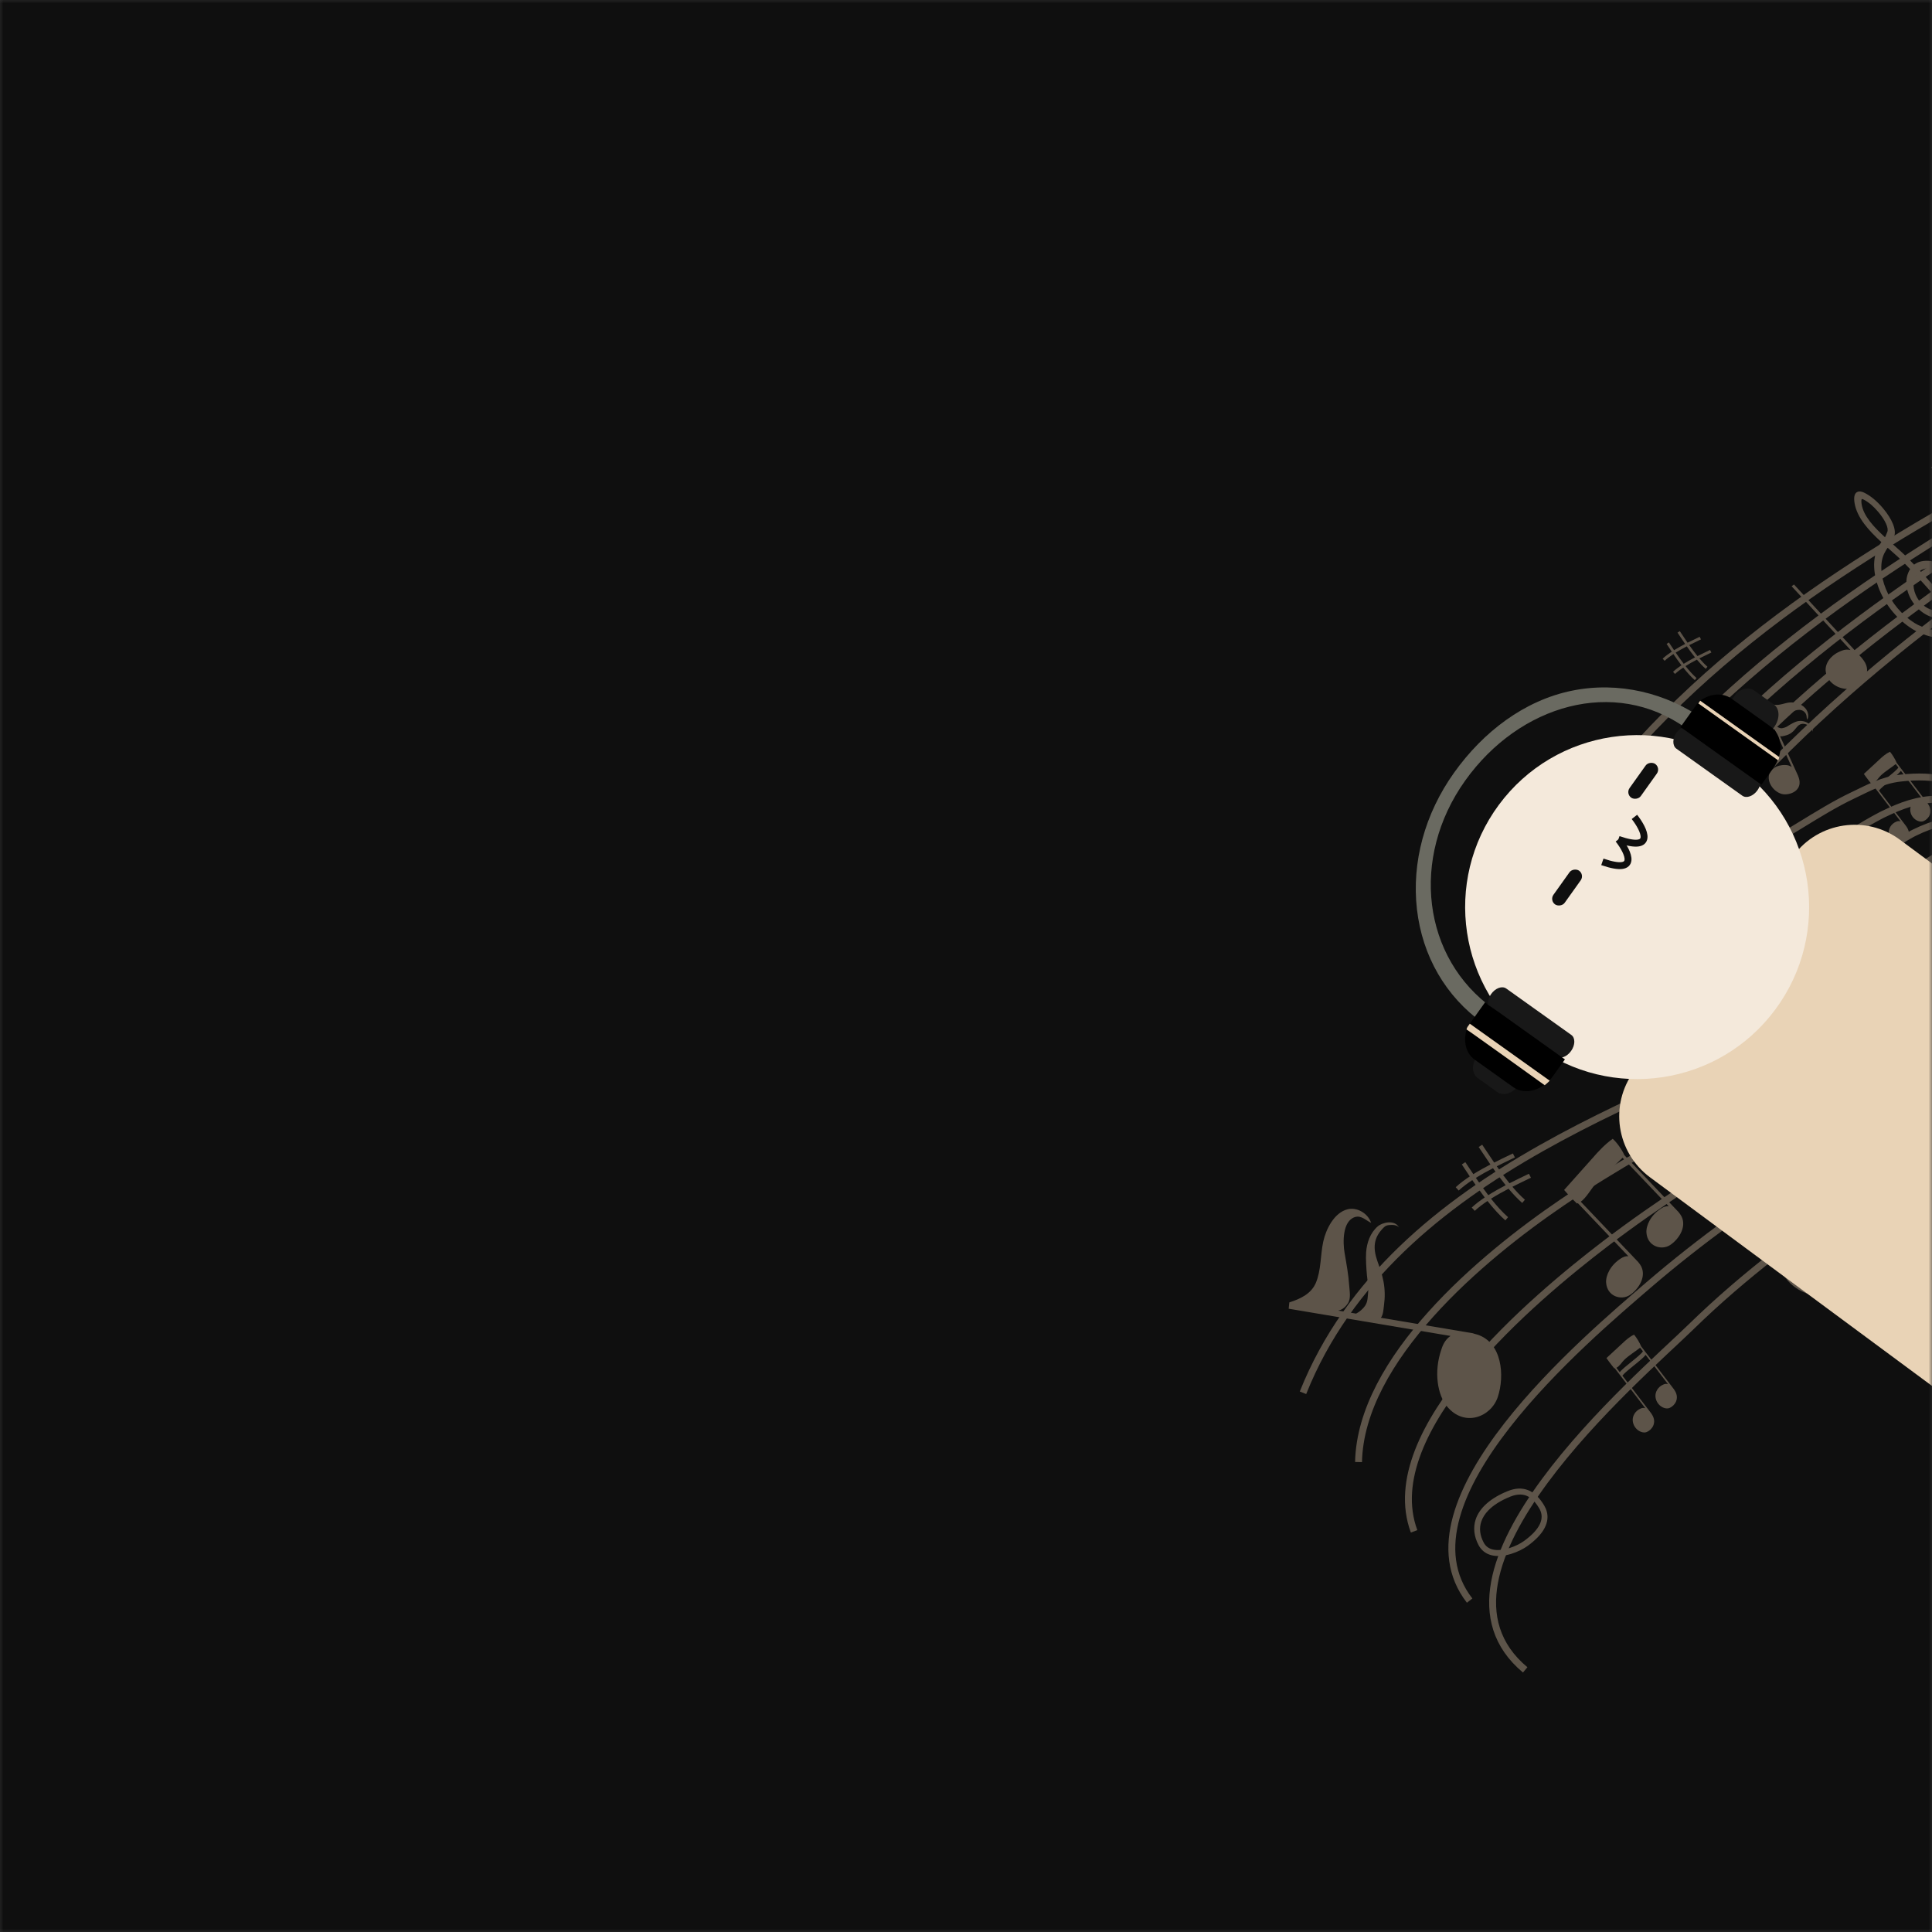 <svg width="280" height="280" viewBox="0 0 280 280" fill="none" xmlns="http://www.w3.org/2000/svg">
<rect x="0" y="0" width="280" height="280" fill="#333333" stroke="none"/>
<mask id="mask0_8_95" style="mask-type:alpha" maskUnits="userSpaceOnUse" x="0" y="0" width="280" height="280">
<rect width="280" height="280" fill="#0F0F0F"/>
</mask>
<g mask="url(#mask0_8_95)">
<rect width="280" height="280" fill="#0F0F0F"/>
<path d="M308.116 59.613C283.269 72.816 257.539 85.852 237.724 107.495C231.433 114.367 230.892 121.529 236.531 124.438C248.316 130.518 258.657 119.954 268.473 115.299C270.927 114.135 272.764 113.072 275.444 112.768C285.827 111.592 288.577 117.006 288.654 122.3C288.549 124.385 287.478 127.525 284.073 131.74C278.413 138.745 271.203 142.688 263.451 147.139C243.039 158.369 201.953 168.984 188.838 201.853" stroke="#5D5449" stroke-miterlimit="10"/>
<path d="M309.711 61.446C284.63 75.326 259.248 89.358 239.399 111.785C239.01 112.224 238.639 112.665 238.284 113.106C232.278 120.596 234.312 126.892 238.52 129.111C243.956 131.979 249.679 130.994 254.716 128.757C261.057 125.941 266.737 121.211 272.676 118.128C272.769 118.08 272.864 118.035 272.959 117.989C275.572 116.724 277.886 115.86 280.766 115.817C289.582 115.686 292.235 120.426 292.173 125.358C292.169 125.666 292.133 125.991 292.073 126.334C291.722 128.34 290.624 130.881 288.306 134.024C283.506 140.533 277.181 144.554 270.637 148.837C258.288 156.92 241.95 163.714 226.379 174.284C214.674 182.229 197.206 196.97 196.889 211.892" stroke="#5D5449" stroke-miterlimit="10"/>
<path d="M311.307 63.28C285.992 77.837 260.957 92.865 241.075 116.075C240.689 116.525 240.316 116.977 239.954 117.43C233.169 125.95 237.377 132.093 240.51 133.784C246.142 136.824 252.633 135.429 257.958 132.854C264.801 129.547 270.629 124.403 277.138 120.833C277.238 120.778 277.342 120.729 277.445 120.678C280.218 119.312 282.983 118.595 286.089 118.865C293.241 119.486 295.723 123.807 295.694 128.415C295.692 128.695 295.672 128.989 295.623 129.291C295.302 131.269 294.322 133.574 292.541 136.307C288.613 142.337 283.224 146.533 277.825 150.535C264.097 160.711 248.33 168.279 232.619 180.282C222.352 188.126 199.513 207.277 204.94 221.932" stroke="#5D5449" stroke-miterlimit="10"/>
<path d="M312.904 65.114C287.354 80.348 262.665 96.371 242.751 120.365C242.368 120.826 241.993 121.289 241.624 121.753C234.058 131.303 240.436 137.311 242.5 138.457C248.322 141.689 255.585 139.859 261.2 136.952C268.545 133.149 274.52 127.596 281.6 123.539C281.707 123.477 281.82 123.424 281.932 123.368C284.864 121.901 288.067 121.225 291.412 121.914C296.868 123.037 299.21 127.19 299.215 131.474C299.215 131.726 299.21 131.988 299.172 132.248C298.889 134.201 298.032 136.281 296.776 138.591C293.745 144.165 289.344 148.624 285.012 152.233C270.041 164.706 254.615 172.716 238.86 186.28C229.967 193.936 201.821 217.583 212.991 231.972" stroke="#5D5449" stroke-miterlimit="10"/>
<path d="M314.499 66.948C288.225 83.16 263.449 100.525 243.292 126.076C234.947 136.655 243.488 142.544 244.489 143.13C250.472 146.631 258.467 144.173 264.441 141.049C272.194 136.597 278.629 131.124 286.06 126.243C289.225 124.548 293.031 123.712 296.733 124.961C300.755 126.639 302.93 131.035 302.72 135.205C301.34 142.255 296.855 149.784 292.198 153.931C276.7 169.517 260.752 176.996 245.1 192.278C237.516 199.682 204.128 227.889 221.042 242.011" stroke="#5D5449" stroke-miterlimit="10"/>
<path d="M195.301 175.258C193.359 175.744 192.166 178.141 191.776 179.944C191.348 181.918 191.487 184.085 190.696 185.938C190.064 187.421 188.598 188.212 186.859 188.751L186.767 189.669L210.22 193.616C209.652 194.002 209.196 194.61 208.917 195.506C207.726 198.903 208.381 202.215 209.714 203.831C212.243 206.895 216.106 205.363 217.072 202.459C218.092 199.387 217.702 194.568 214.095 193.415C213.905 193.354 213.715 193.304 213.527 193.259L213.529 193.238L200.125 190.983C200.488 190.537 200.506 189.675 200.582 189.125C200.735 188.017 200.721 186.874 200.513 185.757C200.308 184.659 199.974 183.781 199.602 182.708C198.959 180.858 199.119 179.452 200.26 178.198C200.606 177.818 200.763 177.608 201.301 177.548C201.875 177.486 202.485 177.539 202.757 177.892C202.115 176.702 200.317 177.169 199.663 177.742C198.58 178.692 198.092 180.095 197.987 181.504C197.919 182.406 198.024 183.916 198.106 184.824C198.173 185.572 198.363 186.508 198.279 187.304C198.186 188.193 198.25 188.774 197.669 189.467C197.435 189.747 196.99 190.156 196.534 190.379L193.936 189.942C194.612 189.818 195.073 189.304 195.339 188.901C195.816 188.18 195.593 187.159 195.535 186.302C195.427 184.695 195.142 183.176 194.868 181.586C194.61 180.092 194.536 176.955 196.372 176.387C197.304 176.099 197.946 176.877 198.711 177.218C198.258 175.86 196.686 174.912 195.301 175.258Z" fill="#5D5449"/>
<path d="M254.844 121.674C253.81 120.996 252.395 121.17 251.552 121.512C250.629 121.887 249.884 122.554 248.847 122.743C248.017 122.895 247.079 122.502 246.115 121.925L245.732 122.145L254.568 133.081C254.175 132.951 253.748 132.931 253.292 133.066C251.505 133.52 250.56 134.725 250.545 135.737C250.516 137.658 252.783 138.847 254.288 138.435C255.879 138 257.5 136.483 256.345 134.648C256.284 134.551 256.219 134.458 256.153 134.366L256.162 134.361L251.112 128.111C251.437 128.138 251.766 127.903 252.003 127.78C252.483 127.533 252.902 127.207 253.227 126.806C253.545 126.411 253.725 126.025 253.961 125.567C254.366 124.779 254.96 124.451 255.928 124.577C256.221 124.615 256.369 124.622 256.627 124.831C256.903 125.054 257.151 125.324 257.139 125.537C257.3 124.934 256.336 124.312 255.836 124.199C255.007 124.012 254.27 124.201 253.7 124.552C253.334 124.777 252.818 125.245 252.517 125.535C252.268 125.773 252.003 126.116 251.67 126.304C251.298 126.515 251.111 126.704 250.597 126.656C250.39 126.637 250.042 126.565 249.759 126.437L248.781 125.226C249.124 125.474 249.518 125.523 249.785 125.521C250.262 125.518 250.544 125.139 250.838 124.874C251.388 124.377 251.828 123.831 252.299 123.269C252.742 122.742 253.877 121.83 254.894 122.439C255.411 122.749 255.404 123.237 255.613 123.653C255.92 123.082 255.582 122.157 254.844 121.674Z" fill="#5D5449"/>
<path d="M234.899 182.389C233.405 183.341 232.698 184.842 232.771 185.894C232.912 187.89 234.958 188.511 236.214 187.681C237.542 186.802 238.802 184.795 237.653 183.206C237.593 183.123 237.53 183.043 237.465 182.966L237.472 182.959L229.095 174.16C229.878 173.601 230.596 172.326 231.119 171.727C232.381 170.283 233.826 169.133 235.15 167.792L241.837 174.815C241.489 174.786 241.121 174.881 240.742 175.143C239.248 176.095 238.541 177.595 238.614 178.648C238.754 180.644 240.802 181.265 242.057 180.434C243.385 179.556 244.645 177.549 243.496 175.96C243.436 175.876 243.372 175.797 243.308 175.719L243.315 175.712L235.419 167.419C235.057 166.595 234.317 165.564 233.729 165.043C232.66 165.79 231.687 166.821 230.797 167.846C230.433 168.265 226.684 172.458 226.684 172.458C227.416 173.344 228.535 174.419 228.535 174.419C228.583 174.41 228.631 174.395 228.679 174.379L235.995 182.062C235.646 182.032 235.278 182.127 234.899 182.389Z" fill="#5D5449"/>
<path d="M269.021 136.602C267.817 137.369 267.247 138.578 267.306 139.426C267.419 141.035 269.069 141.535 270.08 140.866C271.15 140.158 272.166 138.541 271.24 137.261C271.192 137.193 271.141 137.129 271.089 137.067L271.094 137.061L264.343 129.97C264.974 129.519 265.553 128.491 265.974 128.009C266.991 126.845 268.156 125.919 269.223 124.838L274.612 130.497C274.331 130.474 274.035 130.55 273.729 130.762C272.525 131.529 271.955 132.738 272.015 133.586C272.127 135.194 273.777 135.695 274.789 135.026C275.858 134.318 276.874 132.701 275.949 131.42C275.9 131.353 275.849 131.289 275.797 131.227L275.803 131.221L269.439 124.538C269.148 123.873 268.552 123.043 268.077 122.623C267.216 123.225 266.432 124.056 265.715 124.882C265.421 125.22 262.4 128.599 262.4 128.599C262.99 129.313 263.892 130.179 263.892 130.179C263.931 130.173 263.97 130.16 264.008 130.147L269.904 136.339C269.623 136.315 269.327 136.391 269.021 136.602Z" fill="#5D5449"/>
<path d="M221.877 170.688L221.582 170.11L221.242 170.274C220.458 170.65 219.616 171.054 218.767 171.487C218.131 170.705 217.514 169.867 216.922 169.026C217.708 168.629 218.486 168.255 219.213 167.906L219.553 167.743L219.258 167.166L218.919 167.328C218.167 167.689 217.362 168.076 216.548 168.489C216.016 167.716 215.508 166.951 215.032 166.234L214.81 165.899L214.301 166.231L214.523 166.566C214.987 167.266 215.484 168.013 216.003 168.768C215.16 169.207 214.319 169.672 213.526 170.167C213.202 169.686 212.888 169.214 212.588 168.761L212.366 168.426L211.857 168.758L212.079 169.093C212.378 169.543 212.691 170.015 213.014 170.494C212.263 170.988 211.566 171.51 210.972 172.06L211.406 172.542C211.977 172.013 212.65 171.511 213.378 171.032C213.95 171.87 214.553 172.723 215.179 173.544C214.489 174.007 213.848 174.493 213.295 175.005L213.73 175.486C214.268 174.988 214.898 174.512 215.578 174.057C216.412 175.111 217.281 176.088 218.168 176.869L218.557 176.4C217.718 175.661 216.889 174.732 216.089 173.725C216.899 173.215 217.765 172.734 218.635 172.282C219.278 173.046 219.94 173.75 220.611 174.341L221.001 173.872C220.389 173.334 219.783 172.693 219.19 171.996C219.994 171.589 220.79 171.207 221.534 170.849L221.877 170.688ZM215.691 173.212C215.067 172.396 214.463 171.543 213.891 170.704C214.685 170.211 215.53 169.744 216.376 169.305C216.964 170.144 217.579 170.982 218.215 171.771C217.353 172.222 216.496 172.702 215.691 173.212Z" fill="#5D5449"/>
<path d="M248.023 94.57L247.832 94.196L247.611 94.302C247.104 94.546 246.559 94.807 246.01 95.087C245.598 94.58 245.198 94.038 244.816 93.494C245.325 93.238 245.828 92.995 246.298 92.769L246.518 92.664L246.328 92.29L246.108 92.395C245.622 92.629 245.101 92.88 244.574 93.146C244.23 92.646 243.9 92.151 243.593 91.687L243.449 91.47L243.12 91.685L243.264 91.902C243.564 92.355 243.885 92.838 244.222 93.327C243.676 93.611 243.132 93.912 242.618 94.232C242.408 93.921 242.206 93.615 242.012 93.323L241.867 93.106L241.538 93.32L241.682 93.537C241.876 93.829 242.078 94.134 242.287 94.444C241.801 94.764 241.35 95.102 240.966 95.457L241.247 95.769C241.616 95.427 242.052 95.102 242.523 94.792C242.893 95.334 243.284 95.886 243.689 96.417C243.242 96.717 242.827 97.032 242.47 97.363L242.751 97.675C243.1 97.352 243.507 97.044 243.947 96.75C244.487 97.432 245.05 98.064 245.623 98.57L245.876 98.266C245.332 97.788 244.796 97.187 244.279 96.535C244.803 96.205 245.363 95.894 245.926 95.601C246.342 96.095 246.77 96.551 247.205 96.933L247.457 96.63C247.061 96.281 246.669 95.867 246.285 95.416C246.806 95.153 247.321 94.905 247.802 94.674L248.023 94.57ZM244.019 96.203C243.615 95.675 243.225 95.123 242.854 94.58C243.368 94.261 243.915 93.959 244.463 93.675C244.843 94.218 245.242 94.76 245.653 95.271C245.095 95.562 244.54 95.873 244.019 96.203Z" fill="#5D5449"/>
<path d="M222.853 222.8C222.462 223.205 221.977 223.625 221.38 224.057C220.304 224.834 217.918 225.882 216.096 225.38C215.281 225.156 214.667 224.661 214.273 223.909C213.619 222.661 213.478 221.381 213.866 220.208C214.426 218.517 216.043 217.093 218.543 216.089C220.691 215.227 222.458 215.932 223.794 218.184C224.439 219.272 224.699 220.883 222.853 222.8ZM215.695 218.904C215.209 219.409 214.865 219.954 214.675 220.531C214.358 221.488 214.473 222.501 215.018 223.54C215.29 224.06 215.699 224.388 216.268 224.544C217.729 224.946 219.833 224.082 220.86 223.339C223.195 221.652 223.94 220.056 223.075 218.598C222.321 217.329 221.166 215.989 218.898 216.899C217.519 217.453 216.44 218.131 215.695 218.904Z" fill="#5D5449"/>
<path d="M246.695 111.788C246.427 112.066 246.095 112.353 245.687 112.648C244.951 113.18 243.319 113.896 242.073 113.553C241.515 113.4 241.095 113.062 240.826 112.547C240.378 111.693 240.282 110.818 240.548 110.016C240.931 108.859 242.037 107.885 243.747 107.199C245.216 106.609 246.425 107.091 247.339 108.632C247.78 109.375 247.957 110.478 246.695 111.788ZM241.799 109.123C241.466 109.468 241.231 109.842 241.1 110.236C240.884 110.891 240.962 111.583 241.335 112.294C241.521 112.65 241.801 112.874 242.19 112.982C243.189 113.256 244.628 112.665 245.331 112.157C246.928 111.003 247.437 109.911 246.846 108.914C246.331 108.046 245.54 107.129 243.989 107.751C243.046 108.131 242.308 108.595 241.799 109.123Z" fill="#5D5449"/>
<path d="M259.998 84.709L259.653 84.962L268.189 94.209C267.796 94.106 267.382 94.118 266.956 94.29C265.279 94.889 264.495 96.191 264.588 97.226C264.765 99.19 267.081 100.234 268.491 99.7C269.981 99.136 271.386 97.465 270.073 95.677C270.004 95.582 269.932 95.492 269.858 95.403L269.866 95.397L259.998 84.709Z" fill="#5D5449"/>
<path d="M285.612 157.504C284.746 156.498 283.331 156.253 282.439 156.354C281.462 156.464 280.597 156.927 279.548 156.812C278.707 156.72 277.876 156.036 277.058 155.153L276.64 155.264L282.95 169.162C282.595 168.911 282.183 168.763 281.711 168.765C279.876 168.699 278.703 169.656 278.476 170.693C278.045 172.661 280.003 174.563 281.555 174.59C283.195 174.618 285.092 173.541 284.352 171.307C284.313 171.189 284.27 171.074 284.225 170.959L284.234 170.957L280.627 163.014C280.938 163.139 281.308 162.996 281.565 162.941C282.084 162.83 282.56 162.619 282.96 162.303C283.353 161.993 283.609 161.648 283.935 161.248C284.496 160.558 285.142 160.398 286.059 160.817C286.336 160.944 286.478 160.995 286.687 161.288C286.908 161.599 287.093 161.952 287.037 162.167C287.319 161.594 286.512 160.666 286.048 160.4C285.28 159.96 284.523 159.934 283.893 160.125C283.49 160.248 282.89 160.575 282.536 160.783C282.243 160.954 281.913 161.227 281.55 161.321C281.143 161.427 280.921 161.566 280.431 161.363C280.234 161.281 279.91 161.103 279.661 160.886L278.962 159.346C279.244 159.704 279.617 159.872 279.878 159.951C280.343 160.091 280.697 159.784 281.039 159.599C281.679 159.252 282.222 158.822 282.798 158.385C283.34 157.974 284.636 157.375 285.5 158.307C285.938 158.78 285.828 159.28 285.945 159.77C286.364 159.275 286.228 158.222 285.612 157.504Z" fill="#5D5449"/>
<path d="M261.647 102.649C261.014 101.916 259.976 101.739 259.321 101.814C258.603 101.896 257.967 102.235 257.197 102.153C256.581 102.087 255.972 101.589 255.373 100.946L255.066 101.027L259.67 111.162C259.409 110.98 259.107 110.872 258.761 110.874C257.413 110.829 256.551 111.529 256.382 112.286C256.062 113.723 257.495 115.108 258.634 115.125C259.839 115.143 261.233 114.355 260.694 112.725C260.666 112.639 260.634 112.555 260.602 112.472L260.608 112.47L257.977 106.678C258.205 106.769 258.477 106.663 258.666 106.623C259.047 106.541 259.397 106.387 259.691 106.155C259.981 105.928 260.169 105.677 260.409 105.384C260.822 104.879 261.297 104.761 261.969 105.066C262.173 105.158 262.277 105.195 262.429 105.408C262.59 105.635 262.726 105.893 262.683 106.05C262.892 105.631 262.301 104.955 261.962 104.762C261.399 104.441 260.843 104.424 260.381 104.564C260.085 104.654 259.643 104.894 259.383 105.046C259.168 105.171 258.925 105.37 258.658 105.44C258.36 105.517 258.196 105.62 257.837 105.472C257.692 105.412 257.455 105.284 257.273 105.126L256.763 104.003C256.969 104.264 257.243 104.386 257.434 104.443C257.775 104.544 258.036 104.319 258.287 104.184C258.758 103.93 259.157 103.615 259.581 103.295C259.98 102.995 260.933 102.556 261.565 103.234C261.886 103.579 261.804 103.944 261.888 104.302C262.196 103.94 262.099 103.172 261.647 102.649Z" fill="#5D5449"/>
<path d="M270.354 170.599C269.663 168.352 268.251 166.293 266.48 164.949C265.271 164.031 264.038 163.557 262.911 163.559C262.724 162.969 262.533 162.381 262.339 161.796C261.972 160.693 261.482 159.516 260.964 158.268C260.895 158.104 260.827 157.94 260.759 157.775C261.033 157.656 261.397 157.466 261.94 157.149C263.057 156.5 263.333 154.412 262.661 151.699C262.233 149.977 261.576 148.517 260.707 147.359C260.13 146.592 259.609 146.407 259.272 146.387C259.261 146.386 259.25 146.385 259.24 146.385C258.646 146.368 258.15 146.832 257.767 147.765C256.765 150.2 257.728 153.418 258.947 156.519C258.67 156.593 258.286 156.726 257.692 156.988C255.596 157.91 254.131 160.279 253.772 163.323C253.406 166.424 254.233 169.812 256.1 172.862C257.321 174.856 260.372 177.976 263.332 178.67C264.028 178.833 264.8 178.855 265.579 178.763C266.074 181.248 266.745 185.432 265.079 186.086C263.942 186.533 262.177 186.273 260.882 185.468C260.122 184.996 259.582 184.387 259.276 183.659C258.878 182.714 258.779 181.627 259.034 181.019C259.202 180.617 259.506 180.427 259.963 180.438C259.966 180.438 259.969 180.439 259.972 180.439C260.614 180.457 261.258 180.872 261.697 181.548C262.036 182.069 262.179 182.649 262.064 183.026C261.966 183.344 261.681 183.53 261.244 183.569C261.246 183.48 261.252 183.373 261.264 183.244C261.302 182.838 261.038 182.378 260.675 182.216C260.312 182.054 259.987 182.25 259.949 182.656C259.896 183.223 259.879 183.946 260.22 184.514C260.388 184.793 260.622 185.001 260.879 185.099C260.931 185.12 260.983 185.132 261.035 185.138C262.644 185.307 263.159 184.438 263.323 183.905C263.589 183.041 263.333 181.858 262.657 180.816C261.882 179.622 260.755 178.891 259.641 178.858C259.636 178.858 259.631 178.858 259.626 178.857C258.772 178.837 258.147 179.242 257.817 180.027C257.4 181.022 257.52 182.592 258.122 184.026C258.605 185.176 259.446 186.147 260.555 186.836C261.598 187.484 262.846 187.848 263.987 187.882C264.64 187.901 265.257 187.813 265.78 187.607C268.304 186.615 267.405 181.464 266.803 178.525C268.403 178.09 269.868 177.207 270.559 176.103C271.443 174.69 270.914 172.42 270.354 170.599ZM264.433 173.588C264.002 173.524 263.498 173.365 262.921 173.08C261.472 172.364 260.429 170.892 260.198 169.24C260.002 167.841 260.426 166.048 262.193 165.359C263.017 168.065 263.766 170.815 264.433 173.588ZM258.987 148.751C259.244 148.124 259.479 147.965 259.57 147.967L259.572 147.968C259.609 147.97 259.708 148.05 259.837 148.221C260.518 149.128 261.043 150.312 261.397 151.737C261.888 153.718 261.776 155.306 261.119 155.688C260.66 155.955 260.351 156.12 260.127 156.224C259.016 153.407 258.192 150.681 258.987 148.751ZM263.224 177.12C260.855 176.564 258.141 173.895 257.091 172.182C255.48 169.55 254.766 166.627 255.082 163.951C255.392 161.319 256.642 159.28 258.425 158.495C258.993 158.244 259.336 158.127 259.573 158.066C259.651 158.254 259.729 158.441 259.806 158.627C260.308 159.834 260.783 160.975 261.123 161.998C261.318 162.585 261.509 163.174 261.698 163.766C259.632 164.464 258.537 166.51 258.894 169.065C259.224 171.425 260.694 173.517 262.732 174.524C263.496 174.902 264.192 175.107 264.806 175.175C264.958 175.84 265.105 176.505 265.247 177.172C264.537 177.271 263.836 177.263 263.224 177.12ZM269.424 174.95C268.895 175.795 267.74 176.502 266.46 176.898C266.331 176.298 266.197 175.698 266.06 175.1C266.887 174.885 267.441 174.335 267.653 173.622C267.957 172.606 267.549 171.407 266.617 170.566C266.29 170.272 265.893 170.295 265.73 170.617C265.567 170.94 265.7 171.441 266.027 171.735C266.377 172.05 266.499 172.393 266.391 172.755C266.307 173.035 266.072 173.316 265.678 173.479C265 170.671 264.241 167.885 263.404 165.144C264.224 165.177 265.125 165.545 266.014 166.221C267.414 167.283 268.576 168.978 269.122 170.753C269.537 172.1 270.02 174 269.424 174.95Z" fill="#5D5449"/>
<path d="M284.043 83.649C282.838 82.367 281.312 81.517 279.856 81.315C278.862 81.177 278.02 81.359 277.41 81.83C277.09 81.496 276.77 81.165 276.448 80.837C275.842 80.219 275.141 79.6 274.399 78.945C274.301 78.859 274.203 78.772 274.106 78.686C274.21 78.488 274.336 78.204 274.514 77.756C274.878 76.837 274.255 75.262 272.887 73.647C272.018 72.621 271.123 71.874 270.224 71.427C269.628 71.131 269.278 71.219 269.088 71.346C269.082 71.35 269.076 71.354 269.07 71.359C268.742 71.594 268.645 72.124 268.783 72.936C269.142 75.055 270.853 76.904 272.66 78.563C272.538 78.73 272.379 78.983 272.154 79.413C271.361 80.931 271.444 83.197 272.376 85.474C273.325 87.794 275.025 89.817 277.165 91.17C278.563 92.055 281.369 92.965 283.228 92.217C283.665 92.041 284.091 91.735 284.478 91.346C285.666 92.876 287.576 95.52 286.917 96.672C286.466 97.458 285.415 98.012 284.416 97.989C283.831 97.975 283.313 97.775 282.878 97.393C282.313 96.898 281.858 96.181 281.77 95.649C281.713 95.298 281.807 95.039 282.058 94.856C282.059 94.855 282.061 94.854 282.063 94.852C282.417 94.598 282.919 94.619 283.407 94.908C283.783 95.132 284.076 95.477 284.152 95.788C284.217 96.051 284.131 96.301 283.909 96.51C283.878 96.447 283.841 96.369 283.8 96.274C283.671 95.975 283.357 95.763 283.101 95.801C282.844 95.839 282.741 96.112 282.871 96.411C283.052 96.829 283.31 97.342 283.705 97.597C283.899 97.722 284.103 97.77 284.278 97.731C284.314 97.723 284.347 97.711 284.377 97.693C285.311 97.141 285.268 96.319 285.159 95.878C284.983 95.164 284.407 94.444 283.656 93.997C282.794 93.485 281.914 93.444 281.299 93.885C281.296 93.887 281.294 93.889 281.291 93.891C280.821 94.232 280.632 94.776 280.744 95.463C280.886 96.331 281.532 97.379 282.389 98.13C283.075 98.732 283.89 99.061 284.745 99.08C285.549 99.099 286.36 98.833 286.99 98.381C287.35 98.123 287.651 97.804 287.858 97.442C288.858 95.697 286.465 92.472 285.052 90.668C285.757 89.698 286.224 88.471 286.19 87.411C286.147 86.055 285.02 84.688 284.043 83.649ZM281.944 88.206C281.687 88.34 281.356 88.439 280.938 88.481C279.889 88.583 278.78 87.99 278.043 86.931C277.42 86.034 276.986 84.605 277.688 83.388C279.134 84.935 280.557 86.545 281.944 88.206ZM269.808 73.116C269.716 72.571 269.784 72.361 269.834 72.325L269.835 72.325C269.856 72.311 269.939 72.326 270.072 72.391C270.777 72.742 271.499 73.35 272.217 74.199C273.216 75.378 273.743 76.534 273.529 77.075C273.379 77.453 273.273 77.697 273.19 77.863C271.546 76.358 270.093 74.796 269.808 73.116ZM282.596 91.177C281.109 91.776 278.652 91.042 277.451 90.281C275.605 89.113 274.137 87.368 273.318 85.366C272.513 83.398 272.435 81.451 273.109 80.16C273.324 79.748 273.466 79.523 273.572 79.382C273.683 79.481 273.795 79.579 273.906 79.677C274.624 80.311 275.303 80.911 275.865 81.484C276.188 81.813 276.51 82.145 276.83 82.48C275.971 83.829 276.135 85.715 277.273 87.352C278.325 88.864 279.895 89.713 281.37 89.569C281.924 89.514 282.376 89.368 282.733 89.159C283.062 89.561 283.388 89.964 283.711 90.371C283.363 90.736 282.981 91.023 282.596 91.177ZM285.15 87.078C285.176 87.889 284.813 88.865 284.266 89.674C283.974 89.309 283.68 88.945 283.384 88.585C283.752 88.09 283.849 87.475 283.7 86.888C283.489 86.052 282.824 85.383 282.009 85.184C281.723 85.114 281.516 85.295 281.547 85.589C281.578 85.882 281.835 86.177 282.121 86.246C282.427 86.32 282.621 86.509 282.696 86.807C282.754 87.037 282.731 87.331 282.578 87.61C281.172 85.93 279.73 84.299 278.263 82.732C278.719 82.413 279.343 82.295 280.075 82.397C281.225 82.556 282.481 83.256 283.433 84.269C284.156 85.038 285.12 86.166 285.15 87.078Z" fill="#5D5449"/>
<path d="M242.737 201.56C242.701 201.499 242.662 201.441 242.623 201.385L242.627 201.381L237.85 195.129C237.623 194.572 237.171 193.833 236.817 193.426C236.203 193.712 235.651 194.186 235.148 194.669C234.942 194.867 232.819 196.824 232.819 196.824C233.264 197.476 233.939 198.301 233.939 198.301C233.967 198.303 233.995 198.301 234.023 198.299L238.449 204.092C238.244 204.021 238.03 204.021 237.813 204.12C236.954 204.465 236.566 205.265 236.628 205.914C236.746 207.145 237.957 207.84 238.678 207.531C239.441 207.205 240.144 206.185 239.442 205.043C239.405 204.983 239.367 204.925 239.328 204.868L239.332 204.865L235.13 199.366C235.429 198.99 236.128 198.426 236.807 197.879C237.661 197.19 238.247 196.705 238.496 196.355L241.745 200.608C241.54 200.537 241.326 200.536 241.109 200.637C240.25 200.981 239.862 201.781 239.924 202.43C240.042 203.661 241.253 204.356 241.974 204.047C242.736 203.722 243.44 202.702 242.737 201.56ZM236.43 197.369C235.738 197.926 235.08 198.457 234.742 198.859L234.262 198.231C234.711 198.013 235.109 197.352 235.405 197.071C236.119 196.392 236.945 195.92 237.698 195.313L238.103 195.842C237.948 196.144 237.111 196.82 236.43 197.369Z" fill="#5D5449"/>
<path d="M291.128 143.161C291.093 143.104 291.056 143.049 291.019 142.995L291.023 142.992L286.502 137.075C286.287 136.548 285.86 135.849 285.524 135.463C284.943 135.735 284.421 136.183 283.944 136.64C283.749 136.827 281.74 138.68 281.74 138.68C282.161 139.296 282.8 140.077 282.8 140.077C282.827 140.079 282.853 140.077 282.879 140.075L287.068 145.558C286.874 145.49 286.672 145.49 286.465 145.585C285.652 145.911 285.286 146.667 285.344 147.282C285.456 148.448 286.602 149.104 287.284 148.813C288.006 148.504 288.672 147.539 288.008 146.459C287.972 146.401 287.936 146.347 287.899 146.293L287.902 146.29L283.926 141.085C284.209 140.73 284.87 140.196 285.513 139.678C286.322 139.027 286.876 138.567 287.112 138.237L290.187 142.262C289.993 142.194 289.791 142.194 289.585 142.288C288.772 142.614 288.405 143.371 288.464 143.986C288.575 145.151 289.721 145.808 290.404 145.517C291.126 145.207 291.792 144.242 291.128 143.161ZM285.159 139.194C284.504 139.722 283.882 140.224 283.561 140.605L283.107 140.011C283.532 139.805 283.909 139.18 284.189 138.913C284.865 138.27 285.647 137.824 286.36 137.249L286.742 137.75C286.595 138.036 285.803 138.675 285.159 139.194Z" fill="#5D5449"/>
<path d="M289.282 72.223C289.247 72.166 289.21 72.111 289.173 72.058L289.177 72.055L284.656 66.137C284.441 65.611 284.014 64.912 283.678 64.525C283.098 64.797 282.575 65.245 282.099 65.702C281.904 65.889 279.894 67.742 279.894 67.742C280.316 68.358 280.955 69.139 280.955 69.139C280.981 69.141 281.007 69.139 281.034 69.137L285.223 74.62C285.029 74.552 284.826 74.552 284.62 74.647C283.807 74.972 283.44 75.729 283.499 76.344C283.611 77.509 284.756 78.166 285.439 77.875C286.161 77.566 286.827 76.601 286.162 75.52C286.127 75.463 286.091 75.409 286.054 75.355L286.057 75.352L282.081 70.147C282.364 69.791 283.025 69.258 283.668 68.74C284.476 68.088 285.031 67.629 285.267 67.298L288.342 71.324C288.148 71.256 287.945 71.256 287.739 71.35C286.926 71.676 286.559 72.433 286.618 73.048C286.73 74.213 287.875 74.87 288.558 74.579C289.28 74.269 289.946 73.304 289.282 72.223ZM283.313 68.257C282.658 68.785 282.036 69.287 281.715 69.668L281.261 69.073C281.686 68.868 282.064 68.242 282.343 67.975C283.019 67.333 283.801 66.886 284.514 66.312L284.897 66.812C284.749 67.098 283.957 67.738 283.313 68.257Z" fill="#5D5449"/>
<path d="M279.511 116.646C279.476 116.589 279.44 116.534 279.403 116.48L279.406 116.477L274.885 110.559C274.671 110.033 274.243 109.334 273.907 108.948C273.327 109.22 272.804 109.668 272.328 110.124C272.133 110.311 270.124 112.165 270.124 112.165C270.545 112.781 271.184 113.562 271.184 113.562C271.211 113.564 271.237 113.562 271.263 113.56L275.452 119.043C275.258 118.975 275.055 118.975 274.85 119.069C274.037 119.395 273.67 120.152 273.729 120.767C273.84 121.932 274.986 122.589 275.669 122.298C276.391 121.989 277.056 121.024 276.392 119.943C276.357 119.886 276.32 119.831 276.283 119.778L276.287 119.774L272.311 114.57C272.594 114.214 273.255 113.681 273.898 113.163C274.706 112.511 275.261 112.052 275.496 111.721L278.572 115.746C278.378 115.678 278.175 115.678 277.969 115.773C277.156 116.099 276.79 116.856 276.848 117.47C276.96 118.636 278.105 119.293 278.788 119.001C279.51 118.691 280.175 117.726 279.511 116.646ZM273.542 112.679C272.887 113.207 272.264 113.709 271.944 114.089L271.49 113.495C271.915 113.29 272.292 112.664 272.572 112.398C273.247 111.755 274.03 111.308 274.743 110.734L275.125 111.234C274.978 111.52 274.186 112.16 273.542 112.679Z" fill="#5D5449"/>
<path d="M239.136 170.628C234.244 167.01 233.212 160.11 236.832 155.218L259.934 123.997C263.553 119.106 270.452 118.075 275.343 121.695L337.313 167.55L301.112 216.473L239.136 170.628Z" fill="#E9D3B6"/>
<circle cx="237.266" cy="131.463" r="24.925" transform="rotate(-53.5 237.266 131.463)" fill="#F4E9DB"/>
<rect x="224.557" y="130.491" width="6" height="2" rx="1" transform="rotate(-54.5 224.557 130.491)" fill="#0F0F0F"/>
<rect x="235.591" y="115.023" width="6" height="2" rx="1" transform="rotate(-54.5 235.591 115.023)" fill="#0F0F0F"/>
<path d="M232.226 124.906C237.579 126.759 236.005 123.507 234.549 121.65" stroke="#0F0F0F" stroke-linejoin="round"/>
<path d="M234.549 121.65C239.901 123.502 238.328 120.251 236.872 118.393" stroke="#0F0F0F" stroke-linejoin="round"/>
<path d="M245.183 105.385L254.731 112.195C255.333 112.625 255.322 113.67 254.707 114.533C254.092 115.394 253.107 115.746 252.505 115.316L242.957 108.506C242.357 108.077 242.367 107.03 242.981 106.169C243.597 105.307 244.581 104.956 245.183 105.385Z" fill="#181818"/>
<path d="M218.297 143.265L227.728 149.992C228.323 150.416 228.305 151.457 227.691 152.319C227.076 153.181 226.097 153.536 225.502 153.112L216.071 146.386C215.478 145.962 215.494 144.92 216.109 144.058C216.724 143.195 217.703 142.841 218.297 143.265Z" fill="#181818"/>
<path d="M216.247 149.485L217.676 147.345C217.571 147.278 217.298 147.004 217.117 146.822C216.868 146.572 216.632 146.335 216.428 146.19C206.147 138.856 204.354 124.334 212.346 113.13C220.212 102.102 233.976 98.13 244.329 105.515C244.538 105.664 244.748 105.819 244.952 105.976L247.549 104.92C247.33 104.752 247.183 104.458 246.959 104.298C241.543 100.434 234.594 98.713 227.806 100.103C220.939 101.508 214.974 106.041 210.737 111.982C206.484 117.945 204.572 124.98 205.356 131.79C206.137 138.58 209.538 144.438 214.933 148.286C215.032 148.357 215.251 148.577 215.427 148.753C215.721 149.049 215.999 149.328 216.247 149.485Z" fill="#6A6A61"/>
<path d="M254.216 100.056L257.081 102.1C257.95 102.72 257.982 104.165 257.153 105.329L256.16 106.72L250.406 102.616C250.374 102.6 250.34 102.587 250.311 102.566C250.278 102.542 250.244 102.52 250.211 102.497L251.662 100.462C252.472 99.749 253.51 99.553 254.216 100.056Z" fill="#181818"/>
<path d="M214.147 156.23L217.013 158.274C217.881 158.894 219.259 158.454 220.088 157.291L221.081 155.9L215.327 151.795C215.301 151.77 215.278 151.742 215.248 151.721C215.215 151.698 215.183 151.674 215.151 151.649L213.7 153.684C213.289 154.682 213.442 155.727 214.147 156.23Z" fill="#181818"/>
<path d="M212.688 148.821L215.242 145.24C215.305 145.287 215.368 145.334 215.432 145.38C215.509 145.436 215.574 145.502 215.638 145.571L226.801 153.534L225.082 155.943C223.586 158.041 220.998 158.763 219.303 157.554L213.715 153.568C212.342 152.588 211.98 150.642 212.688 148.821Z" fill="black"/>
<path d="M250.952 101.26L256.609 105.295C258.324 106.518 258.52 109.186 257.045 111.255L255.281 113.728L243.921 105.626C243.859 105.593 243.793 105.566 243.734 105.524C243.669 105.478 243.604 105.433 243.538 105.389L246.118 101.771C247.597 100.532 249.56 100.267 250.952 101.26Z" fill="black"/>
<path d="M257.71 110.201C257.71 110.201 257.79 110.015 257.805 109.966C257.819 109.916 257.864 109.722 257.864 109.722L246.407 101.549L246.128 101.939L257.71 110.201Z" fill="#E9D3B6"/>
<path d="M223.867 157.276C224.19 157.04 224.598 156.622 224.598 156.622L213.016 148.361C213.016 148.361 212.843 148.604 212.672 148.844C212.568 149.028 212.533 149.216 212.543 149.198C212.565 149.158 223.823 157.241 223.867 157.276Z" fill="#E9D3B6"/>
</g>
</svg>
